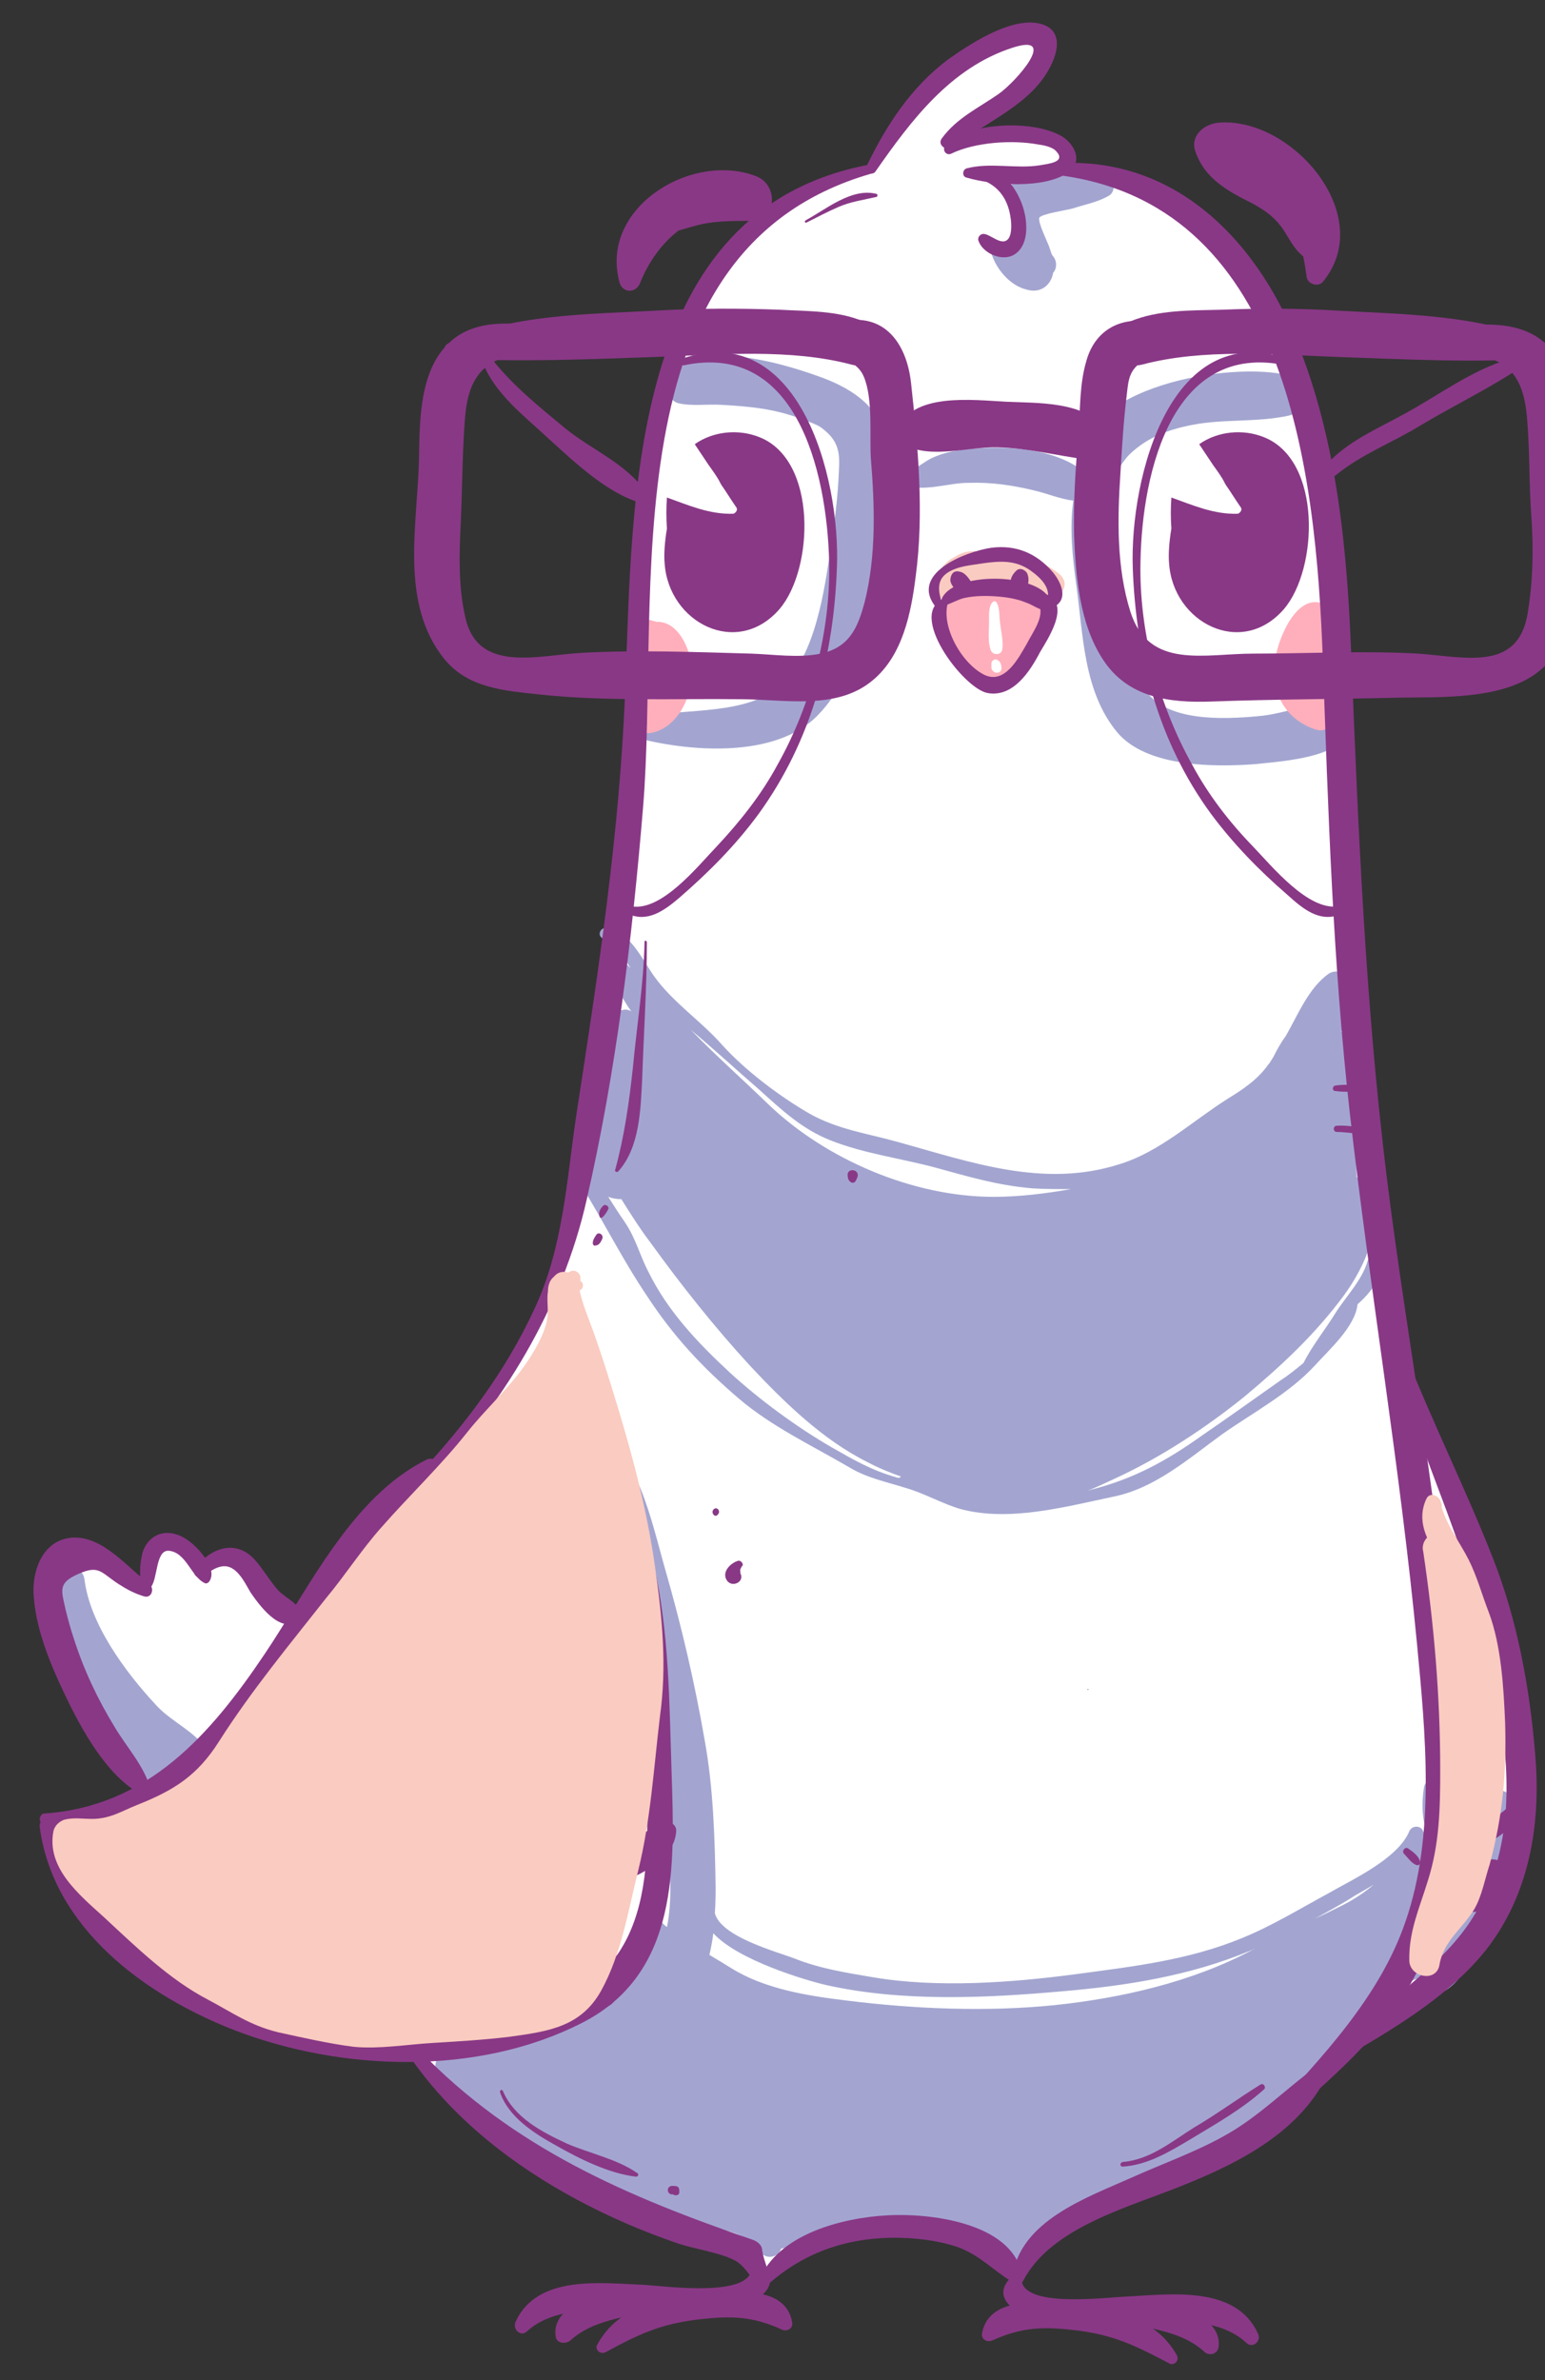 <?xml version="1.0" encoding="UTF-8" standalone="no"?>
<!-- Generator: Adobe Illustrator 21.0.2, SVG Export Plug-In . SVG Version: 6.00 Build 0)  -->

<svg
   xmlns:dc="http://purl.org/dc/elements/1.1/"
   xmlns:cc="http://creativecommons.org/ns#"
   xmlns:rdf="http://www.w3.org/1999/02/22-rdf-syntax-ns#"
   xmlns:svg="http://www.w3.org/2000/svg"
   xmlns="http://www.w3.org/2000/svg"
   xmlns:sodipodi="http://sodipodi.sourceforge.net/DTD/sodipodi-0.dtd"
   xmlns:inkscape="http://www.inkscape.org/namespaces/inkscape"
   version="1.1"
   x="0px"
   y="0px"
   viewBox="0 0 200 308"
   xml:space="preserve"
   id="svg398"
   sodipodi:docname="IlustrasISA_recortado-03.svg"
   width="200"
   height="308"
   inkscape:version="0.92.0 unknown"><rect x="0" y="0" width="200" height="308" fill="#333333" stroke="none"/><defs
     id="defs402" /><sodipodi:namedview
     pagecolor="#ffffff"
     bordercolor="#666666"
     borderopacity="1"
     objecttolerance="10"
     gridtolerance="10"
     guidetolerance="10"
     inkscape:pageopacity="0"
     inkscape:pageshadow="2"
     inkscape:window-width="1256"
     inkscape:window-height="1028"
     id="namedview400"
     showgrid="false"
     inkscape:zoom="0.46084751"
     inkscape:cx="-179.57773"
     inkscape:cy="256.04999"
     inkscape:window-x="47"
     inkscape:window-y="24"
     inkscape:window-maximized="0"
     inkscape:current-layer="svg398" /><style
     type="text/css"
     id="style2">
	.st0{fill:#FFFFFF;}
	.st1{fill:#A3A5D0;}
	.st2{fill:#FACBC0;}
	.st3{fill:#893886;}
	.st4{fill:#DCAAC3;}
	.st5{fill:#FFAFBB;}
	.st6{fill:#B590C2;}
	.st7{fill:#F6AECD;}
	.st8{fill:#FDBD6F;}
	.st9{fill:#893886;stroke:#893886;stroke-miterlimit:10;}
	.st10{fill:#A7CBEB;}
	.st11{fill:#A4CBE8;}
</style><g
     id="Layer_2"
     transform="translate(0,-204.1)" /><g
     id="Layer_3"
     transform="translate(0,-204.1)" /><g
     id="Layer_1"
     transform="translate(-154.064,-102.114)"><polygon
       class="st0"
       points="212.1,290.2 218.1,282.4 223.6,273 226.9,264.2 231.2,250 233.2,238.2 235.2,221.3 237.3,192.8 237.2,176.9 239.5,157.9 244.2,141.7 250.3,133.1 257.4,127.7 265.7,124.3 267,123.8 269.2,119.5 276.2,111.9 282.6,108.4 286.9,106.8 289.1,108.2 287.9,112 281.8,117.2 276.8,120.7 277.5,121.2 282.4,119.5 287.9,120 291.6,121.7 292.5,123.6 300.1,126.4 309.8,131.3 317.6,141.7 321.1,148.8 325,165.2 326.8,189.5 327.3,218.7 329.8,248.4 334,278.4 339.3,289.7 346.2,304.6 351.5,330.2 350.5,339.7 346.8,351.2 336.2,361.1 330.8,364.3 323.2,372.7 313.3,381.1 299.3,386.7 290.2,391.3 285.6,396.1 280.6,392.5 272,390.2 261.7,391 253.2,396.9 250.5,393.4 238.8,390.1 219.8,379.3 208.4,368.4 205.2,367.7 181.8,362.2 168.2,352.2 164.2,348.2 160,337.6 170.4,336.1 172.5,334.7 169.9,330.8 162.6,317.6 160.8,304.2 165.5,303.2 171.6,307.7 173.2,307.2 173.6,303.1 176.8,301.8 179,304.3 180.4,305.2 182.5,304 185.4,304.6 190.5,310.7 193.1,311 202.3,298.7 "
       id="polygon6"
       style="fill:#ffffff" /><g
       id="g394"><path
         class="st1"
         d="m 350.9,336.7 c -0.3,-2.7 -3.9,-4.3 -5.4,-1.5 -0.4,0.7 -0.8,2.8 -1.7,2.9 -0.7,0.1 -2.4,-3.9 -2.7,-4.7 -0.5,-1.1 -2.4,-1.5 -2.7,0 -0.3,1.9 -0.3,4.1 0.4,5.9 -0.2,-0.1 -0.3,-0.1 -0.5,-0.1 -0.1,-0.8 -1.4,-1 -1.8,-0.1 -1.5,3.6 -7.5,6.3 -10.6,8.1 -3.7,2 -7.1,4.1 -11,5.7 -7,2.9 -14.2,3.7 -21.6,4.7 -8.3,1.1 -17.9,1.8 -26.2,0.4 -3.5,-0.6 -6.8,-1.1 -10.1,-2.4 -2.3,-0.9 -9.6,-2.8 -10.4,-5.9 0.1,-1.3 0.1,-2.5 0.1,-3.5 -0.1,-6.2 -0.3,-12.7 -1.4,-18.8 -1.3,-7.5 -3,-14.8 -5.1,-22.1 -1,-3.5 -1.8,-7 -3.2,-10.5 -1.2,-2.9 -3.3,-5.5 -4.5,-8.3 -0.4,-1.1 -1.9,-0.7 -1.7,0.5 0.8,6 3.5,11.9 4.7,18 1.3,6.4 1.9,12.9 3.1,19.4 1.1,5.3 1.7,11 2,16.4 0.2,3.4 0.5,7.3 -0.2,10.7 -0.4,-0.3 -0.8,-0.7 -1.1,-1.1 -0.7,-0.8 -1.8,0.1 -1.7,1 0.1,0.4 0.2,0.8 0.4,1.2 -1.1,2.9 -2.1,5.6 -3.7,7.8 -0.2,0 -0.3,0 -0.5,0 -1.1,0.2 -2.5,1 -3.5,1.5 -1.6,0.8 -3.1,1.3 -4.7,2 -1.2,0.5 -4.7,1.4 -5.1,3.1 -0.1,0 -0.2,0 -0.2,0 -2.5,0.1 -5,0.2 -7.5,0.2 -2.9,0 -3.2,4.1 -0.7,4.8 1.3,2.6 3.9,4.5 6,6.4 2.9,2.6 7.2,3.9 10.7,5.5 3.4,1.5 6.4,4 9.9,5.2 3.7,1.2 11.6,0.7 13.8,4.4 0.5,0.9 1.9,0.9 2.5,0 l 0.2,-0.4 c 5.6,-0.9 10.7,-3.8 16.5,-3.9 4,-0.1 6.7,0.7 9.9,3.1 1.5,1.1 2.6,2.2 4.4,2.4 0.9,0.1 1.8,-1 1.5,-1.9 0,0 0,-0.1 0,-0.1 1.2,-3.2 5.7,-4.2 8.5,-5.2 2.5,-0.9 4.8,-2 7.1,-3.3 5,-2.8 10,-5.1 14.9,-8 4.8,-2.9 7.6,-5.9 10.4,-10.8 1.9,-3.2 4.2,-6.6 5.9,-10.1 0,0.4 0,0.8 0,1.2 0.2,1.3 1.1,2.2 2.5,1.9 0.2,0 0.4,-0.1 0.6,-0.2 0.8,1.5 2.5,2.5 4.1,1.3 2.7,-1.9 3.4,-5.5 4.5,-8.4 1.7,-4.6 5.4,-9.4 4.9,-14.4 z m -60.3,24.9 c -8.8,0.9 -18.2,0.5 -27,-0.6 -5,-0.6 -10.6,-1.5 -14.9,-4.2 -0.8,-0.5 -1.8,-1.1 -2.8,-1.7 0.2,-0.9 0.4,-1.9 0.5,-2.8 3.2,3.5 12,6.1 14.6,6.7 9.8,2.2 20.7,1.7 30.7,0.8 8.2,-0.7 16.4,-2 24.1,-5.2 0.2,-0.1 0.5,-0.2 0.7,-0.3 -0.1,0.1 -0.3,0.1 -0.4,0.2 -7.7,4.1 -16.9,6.2 -25.5,7.1 z M 327.2,349 c -1,0.5 -2,1 -2.9,1.4 1.8,-1 3.5,-1.9 5.2,-3 0.7,-0.4 1.6,-0.9 2.4,-1.4 -1.3,1.1 -2.8,2.1 -4.7,3 z"
         id="path8"
         inkscape:connector-curvature="0"
         style="fill:#a3a5d0" /><path
         class="st1"
         d="m 224.7,358.4 c -4.5,-0.4 -8.9,1.6 -13.5,1.4 -0.1,0 -0.2,0 -0.3,0 -0.4,-0.2 -0.8,-0.4 -1.2,-0.4 -1.6,-0.1 -3,-0.1 -4.4,-0.3 -3.7,-0.7 -7.4,-1.7 -10.7,-3.1 -4.9,-2 -10.2,-3.4 -14.8,-5.9 -1.4,-0.7 -2.8,-1.5 -4.1,-2.3 -2,-3.2 -2.7,-6.9 -3.7,-10.6 -0.2,-0.6 -0.8,-1 -1.3,-0.9 -0.6,-0.7 -1.6,-0.9 -2.7,-0.6 -0.7,0.2 -1.2,0.7 -1.7,1.3 -1.4,-0.4 -2.7,-0.5 -4.1,0.2 -1.1,0.6 -1.4,1.8 -1.2,2.9 1.7,9.4 13.1,16.1 21.2,19.2 5.7,2.2 11.5,3.2 17.3,5.1 2.1,0.7 4.8,1.2 7.3,0.9 5.8,0.8 17.2,1.7 19.8,-4.7 0.3,-1.1 -0.9,-2.2 -1.9,-2.2 z"
         id="path10"
         inkscape:connector-curvature="0"
         style="fill:#a3a5d0" /><path
         class="st1"
         d="m 180,327.5 c -1.7,-1.8 -4.1,-2.9 -5.8,-4.8 -3.9,-4.2 -8.5,-10.4 -9.2,-16.2 -0.2,-1.5 -2.1,-2.3 -3,-0.8 -2.2,3.8 -0.7,8 1.5,11.8 1.1,7.6 5.1,15.7 12.4,17.2 0.9,0.2 2,0.1 2.6,-0.7 0.2,-0.2 0.3,-0.4 0.5,-0.6 0.3,-0.3 0.4,-0.7 0.5,-1.1 0.8,-0.4 1.4,-1.1 1.6,-1.8 0.2,-1.3 -0.3,-2.2 -1.1,-3 z"
         id="path12"
         inkscape:connector-curvature="0"
         style="fill:#a3a5d0" /><path
         class="st2"
         d="m 291.2,176.4 c -2.8,-2.3 -6,-2.4 -9.3,-1.7 -0.4,-1.5 -2.2,-1.4 -3.3,-1 -0.5,0.2 -1,0.5 -1.5,0.8 -0.3,0.2 -0.5,0.4 -0.8,0.7 -0.3,0.3 -0.4,0.7 -0.6,1 -0.3,0.4 -0.3,0.9 -0.1,1.2 -0.6,0.6 -0.9,1.3 -0.5,2 0.2,0.4 0.7,0.3 1,0 0.2,-0.3 1.2,-0.5 1.8,-0.6 0,0 0,0 0,0 -0.1,0.1 -0.1,0.2 -0.2,0.3 0,0 -0.1,0 -0.1,0 -0.1,0 -0.2,0 -0.4,0 -0.9,0.2 0.5,-0.1 0,0 -0.4,0.1 -0.6,0.2 -0.8,0.6 -0.3,0.5 -0.3,1 -0.3,1.5 0.1,1 0.3,2.4 1.2,3.1 0.1,0.4 0.2,0.8 0.4,1.2 0.6,1.3 1.6,3.9 3.1,4.2 0.3,0.1 0.6,-0.1 0.6,-0.4 0.2,-1.4 -0.4,-3 -0.7,-4.3 -0.2,-0.9 -0.6,-1.6 -0.6,-2.5 0,-1.1 0,-2.2 -0.1,-3.3 0,-0.4 -0.3,-0.7 -0.6,-0.9 0.9,-0.1 1.7,-0.1 2.6,-0.2 2.5,-0.1 4.4,0.3 6.6,1.4 2,1.1 4.5,-1.5 2.6,-3.1 z"
         id="path14"
         inkscape:connector-curvature="0"
         style="fill:#facbc0" /><path
         class="st1"
         d="m 297.3,124.4 c -1.3,-0.9 -2.9,-0.6 -4.4,-0.6 -1.5,0 -2.7,0 -3.9,0.7 -0.5,0 -1,0.1 -1.5,0.2 -0.9,0.3 -2,0.3 -2.5,1.4 -0.4,0.9 0.1,2.1 1,2.3 -0.3,0.4 -0.5,1 -0.5,1.6 0,1.1 0.5,2.3 1.1,3.5 -0.5,0 -0.9,0.1 -1.3,0.5 -0.3,0.3 -0.4,0.7 -0.4,1.1 -0.4,-0.4 -0.8,-0.8 -1.1,-1 -0.6,-0.5 -1.7,-0.1 -1.4,0.8 0.6,2 2.4,4.2 4.6,4.7 1.7,0.5 3.1,-0.5 3.4,-2.2 0.4,-0.4 0.5,-1.2 0.2,-1.8 -0.1,-0.2 -0.3,-0.4 -0.4,-0.6 -0.1,-0.3 -0.2,-0.6 -0.3,-0.9 -0.2,-0.6 -1.5,-3.2 -1.3,-3.8 0.2,-0.5 3.6,-1 4.3,-1.2 1.5,-0.5 3.2,-0.8 4.6,-1.6 1.1,-0.5 0.9,-2.3 -0.2,-3.1 z"
         id="path16"
         inkscape:connector-curvature="0"
         style="fill:#a3a5d0" /><path
         class="st1"
         d="m 329.1,195 c -0.1,-0.7 -0.5,-1.6 -1.3,-1.7 -3.6,-0.6 -7.2,1.2 -10.9,1.5 -4.4,0.4 -12.1,0.8 -14.7,-3.6 -2.3,-4 -2.1,-9.7 -3.1,-14.1 -0.9,-4.3 -1.6,-8.3 -1.4,-12.5 0.9,-1.2 1.5,-2.6 2.6,-3.7 2.3,-2.2 5,-3.2 8.1,-3.8 4.1,-0.8 8.4,-0.3 12.5,-1.2 2.6,-0.6 2.5,-4.5 0,-5.2 -7.5,-1.9 -27.4,1.4 -27.3,11.9 -3.4,-2.3 -8.5,-2.7 -12.3,-2.5 -2.1,0.1 -4.4,0.3 -6.4,1.2 -1.2,0.5 -2.1,1.5 -3.4,1.8 -0.9,0.2 -0.9,1.6 0,1.9 2.5,0.7 5.4,-0.4 7.9,-0.4 3,-0.1 5.7,0.3 8.6,1 1.7,0.4 3.3,1.1 5,1.3 -0.5,3.6 -0.1,7.4 0.4,11 0.9,6.4 0.9,13.7 5.3,19 3.8,4.5 12.5,4.5 17.9,4.1 3.4,-0.4 13,-0.8 12.5,-6 z"
         id="path18"
         inkscape:connector-curvature="0"
         style="fill:#a3a5d0" /><path
         class="st1"
         d="m 268.3,157.7 c -1.2,-3.8 -5.1,-5.8 -8.6,-7 -4.5,-1.6 -17,-5.4 -19.1,1.3 -0.3,1 0.4,2.1 1.3,2.3 1.7,0.4 3.7,0.1 5.5,0.2 3.6,0.2 6.9,0.5 10.3,1.8 0.6,0.2 2,0.7 2.6,1.1 2.9,2.1 2.4,4 2.3,6.9 -0.2,3.4 -0.7,6.7 -1.2,10.1 -0.8,5.2 -2.2,13.9 -6.9,17 -5.3,3.5 -12.6,2.2 -18.4,3.8 -1.1,0.3 -1.1,2 0,2.3 6.9,1.9 18.4,2.9 23.9,-2.9 5.6,-5.8 7,-15.9 8,-23.5 0.5,-4.2 1.5,-9.4 0.3,-13.4 z"
         id="path20"
         inkscape:connector-curvature="0"
         style="fill:#a3a5d0" /><path
         class="st1"
         d="m 332.7,265.3 c -0.2,-0.7 -1.3,-0.8 -1.6,0 -0.7,2.5 -2.9,4.7 -4.2,6.8 -1.3,2.1 -3,4.2 -4.1,6.4 -1.1,0.9 -2.1,1.7 -2.9,2.2 -3.4,2.4 -6.9,4.9 -10.4,7.3 -4.5,3.2 -8.7,5.5 -14.2,6.9 -0.1,0 -0.3,0.1 -0.4,0.1 1.1,-0.4 2.3,-1 3.4,-1.5 5.9,-2.7 11.7,-6.5 16.8,-10.6 4.8,-4 9.2,-8.1 12.9,-13.1 2.8,-3.8 5.2,-9.3 3.6,-13.9 -0.3,-0.8 -1.1,-1.3 -1.9,-1.4 -0.2,-2 0.1,-5 -0.1,-6.1 -0.8,-4.1 -0.6,-8.5 -1.7,-12.5 0,-0.1 -0.1,-0.2 -0.2,-0.3 0.8,-1.8 1.4,-3.7 1.5,-5.7 0.1,-1.5 -1.8,-2.6 -3.1,-1.8 -2.6,1.8 -4,5.3 -5.6,8.1 -0.6,0.8 -1.1,1.7 -1.6,2.7 -0.2,0.3 -0.3,0.5 -0.5,0.8 0,0 -0.1,0.1 -0.1,0.1 -1.4,2 -3.2,3.2 -5.3,4.5 -4.6,2.9 -8.8,6.9 -14.1,8.5 -9.8,3.1 -19.2,-0.3 -28.6,-2.9 -3.9,-1.1 -7.8,-1.6 -11.5,-3.7 -3.8,-2.2 -8.2,-5.5 -11.2,-8.8 -2.8,-3.2 -6.4,-5.5 -8.9,-9 -1.6,-2.3 -3.1,-5.7 -6.1,-6.2 -0.9,-0.1 -1.3,1.1 -0.4,1.4 1.1,0.3 2.4,2.1 3.5,3.8 -0.6,-0.6 -1.3,-1.1 -1.5,-1.7 -0.4,-0.9 -1.7,-0.8 -1.7,0.2 -0.1,1.6 0.7,2.8 1.5,4.2 0.6,1 1.1,2 1.8,2.9 -1.2,-0.8 -3,0.6 -2.6,2 0,0.1 0,0.2 0.1,0.2 -0.3,0.3 -0.7,0.7 -0.9,1.2 -1.5,2.9 -1.5,6.7 -2.3,9.8 -0.6,2.2 -1.1,5.1 -0.5,7.4 -0.3,0 -0.6,0.2 -0.8,0.6 0,0.1 -0.1,0.2 -0.1,0.3 -0.2,0.5 0.2,0.9 0.6,1 2.9,4.7 5.4,9.7 8.5,14.3 3.4,5.2 7.1,9.2 11.9,13.3 4.2,3.6 9.5,6.1 14.3,8.9 2.3,1.4 4.9,1.9 7.4,2.7 2.4,0.7 4.6,2 7,2.7 6.3,1.7 13.6,-0.3 19.8,-1.6 5.4,-1.1 9.7,-4.9 14.1,-8.1 4,-2.8 8.7,-5.3 12,-8.9 1.8,-2 5.2,-5 5.5,-7.9 1.6,-1.4 3.5,-3.7 2.9,-5.6 z m -62.6,28 c -3.2,-0.9 -5.6,-2.3 -8.4,-3.9 -4.5,-2.6 -9.4,-6.2 -13.2,-9.7 -4.1,-3.8 -8,-7.9 -10.5,-13 -1.2,-2.3 -1.6,-4.3 -3.1,-6.5 -0.7,-1 -1.4,-2.1 -2.1,-3.2 0.5,0.2 1.1,0.3 1.7,0.3 1.3,2.1 2.6,4.1 3.9,5.8 3.9,5.4 8.2,10.8 12.7,15.7 4.4,4.7 9.4,9.6 15.2,12.5 1.5,0.8 3,1.4 4.4,1.9 -0.2,0.2 -0.4,0.2 -0.6,0.1 z M 282.7,257 c -10.4,0 -21.7,-4.8 -29.2,-12 -3.3,-3.2 -6.8,-6.3 -10,-9.6 2.9,2.4 5.8,5.1 8.7,7.6 3,2.7 5.6,5.2 9.4,6.7 4.3,1.7 9,2.3 13.5,3.5 4.4,1.2 8,2.3 12.6,2.7 1.7,0.1 3.4,0.1 5,0.1 -3.4,0.6 -6.8,1 -10,1 z"
         id="path22"
         inkscape:connector-curvature="0"
         style="fill:#a3a5d0" /><path
         class="st5"
         d="m 287.4,179.3 c -1.2,-0.5 -2.8,-0.6 -4,-0.8 -1.3,-0.3 -2.7,-0.3 -4,-0.1 -1.4,0.2 -3,1 -3.2,2.4 -0.6,0.8 -0.9,1.7 -0.8,2.6 0.2,1.1 1.2,1.8 2,2.4 0.1,0.1 0.2,0.2 0.4,0.3 0.1,0.3 0.1,0.5 0.2,0.8 0.1,0.4 0.4,0.8 0.7,1.1 0,0 0.9,0.7 0.6,0.4 0.3,0.3 0.3,0.7 0.6,1 0.3,0.3 0.7,0.5 1,0.6 0.8,0.3 1.6,0.1 2.3,-0.2 0.1,-0.1 0.2,-0.1 0.3,-0.2 0.8,-0.2 1.4,-0.8 2,-1.4 0.5,-0.6 0.9,-1.4 1.3,-2 0.5,-0.7 1.1,-1.2 1.5,-2 1.3,-1.8 1.1,-4 -0.9,-4.9 z m -5,9.2 c 0,-0.2 0,-0.4 0,-0.5 0,-0.5 0.6,-0.7 0.9,-0.4 0.3,0.2 0.4,0.6 0.4,0.9 0.1,0.9 -1.2,0.9 -1.3,0 z m 1.4,-2.3 c -0.2,0.8 -1.3,0.7 -1.5,0 -0.4,-1.1 -0.2,-2.5 -0.2,-3.7 0,-0.7 -0.1,-2 0.5,-2.5 0.1,-0.1 0.3,-0.1 0.4,0 0.5,0.6 0.4,1.8 0.5,2.5 0.1,1.2 0.5,2.6 0.3,3.7 z"
         id="path24"
         inkscape:connector-curvature="0"
         style="fill:#ffafbb" /><g
         id="g30"><path
           class="st5"
           d="m 243.6,188.7 c -0.1,-2.6 -1.8,-6.3 -4.6,-6.1 -0.1,-0.1 -0.2,-0.1 -0.3,-0.1 -1.2,-0.5 -2.6,0.1 -2.6,1.5 0,3.7 0.5,7.4 0,11 -0.1,1 1,2.1 2,2 3.7,-0.5 5.7,-4.9 5.5,-8.3 z"
           id="path26"
           inkscape:connector-curvature="0"
           style="fill:#ffafbb" /><path
           class="st5"
           d="m 326.4,192.9 c 0.2,-2.5 1.8,-7.7 -0.2,-10.2 0.5,-0.4 0.8,-1.3 0.2,-1.8 -3.9,-3.2 -6.7,3.3 -7.2,6.2 -0.8,4.3 1,8 5.1,9.4 2,0.7 3,-1.7 2,-3.2 0.1,-0.1 0.1,-0.2 0.1,-0.4 z"
           id="path28"
           inkscape:connector-curvature="0"
           style="fill:#ffafbb" /></g><g
         id="g36"><g
           id="g34"><path
             class="st3"
             d="m 266.7,123.4 c -31.3,5.8 -30.7,42.9 -31.7,67.9 -0.7,18.5 -3.5,36.7 -6.3,54.9 -1.3,8.6 -1.7,17.4 -5.5,25.4 -3.7,8 -9,15 -15,21.4 -0.7,0.7 0.4,1.8 1.1,1.1 9.8,-10 17.6,-22.9 20.7,-36.7 3.8,-16.5 5.9,-33.8 7.3,-50.7 2.3,-27.6 -4.8,-72.2 29.5,-82.1 1,-0.3 0.7,-1.4 -0.1,-1.2 z"
             id="path32"
             inkscape:connector-curvature="0"
             style="fill:#893886" /></g></g><g
         id="g42"><g
           id="g40"><path
             class="st3"
             d="m 229.2,276.7 c 1.2,7.6 3.4,15 5.2,22.5 1.9,7.8 2.5,15.6 2.7,23.6 0.2,10.8 3.6,27.4 -5.9,35.3 -10.5,8.8 -29.6,8.1 -41.9,4.2 -12.6,-4 -22.9,-11.7 -28,-24.1 -0.4,-1 -2.2,-1 -2.1,0.3 1.7,13.1 13.6,21.8 25.1,26.3 13.9,5.4 31.6,6 45.1,-0.9 12.6,-6.4 12,-20.3 11.6,-32.5 -0.3,-9 -0.3,-18 -2.3,-26.8 -2.2,-9.6 -6.1,-18.7 -8.3,-28.3 0,-1 -1.4,-0.5 -1.2,0.4 z"
             id="path38"
             inkscape:connector-curvature="0"
             style="fill:#893886" /></g></g><g
         id="g48"><g
           id="g46"><path
             class="st3"
             d="m 159.7,338.1 c 12,2.1 21.2,-5.4 28.1,-14.4 7.8,-10.3 13.9,-21.5 22.8,-31 0.9,-0.9 -0.2,-2.2 -1.3,-1.7 -9.7,4.8 -15.2,16.6 -21,25.2 -7,10.4 -15.1,19.7 -28.5,20.6 -0.6,0 -0.9,1.2 -0.1,1.3 z"
             id="path44"
             inkscape:connector-curvature="0"
             style="fill:#893886" /></g></g><g
         id="g54"><g
           id="g52"><path
             class="st3"
             d="m 182,327.6 c -2.1,2 -4.1,4.1 -6.3,6 1,0.8 1.9,1.5 2.9,2.3 1.5,-2.4 3.5,-4 6.2,-4.9 -0.7,-0.9 -1.5,-1.9 -2.2,-2.8 -1.6,3.1 -3.8,5.4 -6.1,7.9 1,0.8 2.1,1.6 3.1,2.4 1.8,-3 4,-5 7.3,-6.3 -0.7,-1 -1.5,-1.9 -2.2,-2.9 -1.2,2.8 -3.1,4.8 -5.6,6.4 0.8,1 1.6,2.1 2.4,3.1 1.9,-2.3 3.9,-4.5 6.9,-5.3 -0.7,-1 -1.5,-1.9 -2.2,-2.9 -1.4,3.2 -3.7,5.5 -5.9,8.1 1,0.8 2.1,1.6 3.1,2.4 1.5,-2.2 3.1,-4.1 5.4,-5.4 -0.8,-0.6 -1.6,-1.3 -2.4,-1.9 -0.8,3.1 -3.5,5.1 -5.7,7.2 -1.5,1.4 0.7,3.4 2.2,2.2 2.8,-2.2 5.1,-4.9 7.9,-6.9 -0.8,-0.6 -1.6,-1.2 -2.4,-1.8 -1.1,3.7 -4,6.1 -6.6,8.8 0.9,0.9 1.8,1.8 2.7,2.7 2,-2.2 4,-4.4 6.5,-6.2 -1,-0.6 -2,-1.1 -3,-1.7 -0.1,2.8 -2.2,5 -3.9,7 -1.3,1.6 0.5,4.5 2.4,3.1 2.8,-2.1 5,-4.8 7.8,-6.7 -1,-0.7 -1.9,-1.5 -2.9,-2.2 -1,3.7 -4,6.3 -5.5,9.8 -0.8,1.9 1.4,4.1 3.1,2.4 2.4,-2.5 4.4,-5.3 7.3,-7.3 -1,-0.6 -2,-1.1 -3,-1.7 -0.2,2.9 -2.4,5.3 -3.9,7.6 -1.3,1.9 1.6,4 3.1,2.4 2.5,-2.5 4.8,-5.3 7.3,-7.8 -1.1,-0.3 -2.2,-0.6 -3.3,-0.9 1.1,3.1 -3.2,7.3 -4.7,9.9 -1.3,2.3 1.9,4 3.4,2 2.1,-2.8 4.1,-5.7 6.6,-8.1 -1.1,-0.5 -2.3,-0.9 -3.4,-1.4 -0.2,3.8 -2.8,7 -3.9,10.5 -0.7,2.2 2.5,3.4 3.6,1.5 1.6,-2.6 2.6,-5.6 5.3,-7.3 -1,-0.6 -2,-1.1 -3,-1.7 -0.3,3 -1.8,5.7 -3,8.4 -1,2.3 2.1,4.2 3.4,2 1.5,-2.6 2.9,-5.7 5.4,-7.4 -1,-0.6 -2,-1.1 -3,-1.7 -0.3,3.5 -2,6.5 -3.3,9.7 -0.9,2.1 2.5,3.4 3.6,1.5 1.7,-2.8 2.9,-5.9 5.6,-8 -1.1,-0.6 -2.2,-1.3 -3.3,-1.9 -0.6,3.2 -2,6.2 -2.9,9.3 -0.6,2.3 2.4,3.3 3.6,1.5 1.7,-2.4 2.7,-5.2 4.5,-7.6 -1.1,0 -2.3,0 -3.4,0 1.2,2.1 -1.6,6 -2.3,8 -0.7,2.1 2.7,3.6 3.6,1.5 1.4,-3 2.7,-5.8 4.8,-8.4 -1.1,-0.3 -2.2,-0.6 -3.3,-0.9 0.5,2.3 -0.5,4.6 -1,6.8 -0.5,1.9 1.9,3.4 3.3,1.9 2.3,-2.4 2.8,-5.6 4.8,-8.2 -1.2,-0.2 -2.4,-0.3 -3.6,-0.5 0.7,2.2 0,4.5 -0.1,6.7 -0.1,1.9 2.9,2.8 3.7,1 1,-2.2 2,-4.3 3.4,-6.2 -1.2,-0.3 -2.5,-0.7 -3.7,-1 0.1,1.7 0.1,3.5 0.2,5.2 0.1,2.1 2.6,2.5 3.7,1 1.2,-1.7 2.1,-3.4 2.9,-5.3 -1.2,-0.2 -2.4,-0.3 -3.6,-0.5 0.5,2 0.5,3.7 0.4,5.8 -0.1,2.3 3.3,2.6 3.9,0.5 0.5,-1.8 1.2,-3.3 2.2,-4.8 -1.2,-0.3 -2.5,-0.7 -3.7,-1 0.3,1.6 0.2,3.2 -0.4,4.7 -0.6,2.1 2.7,3.6 3.6,1.5 1,-2.1 2,-4.1 3.1,-6.1 -1.2,-0.2 -2.4,-0.3 -3.6,-0.5 0.2,1.2 0.4,2.4 0.5,3.6 0.1,1.5 2.2,2.9 3.4,1.4 0.9,-1.2 1.9,-2.2 2.8,-3.4 -1.2,-0.2 -2.4,-0.3 -3.6,-0.5 0.4,1 0.8,2.1 1.1,3.1 0.3,1.4 2.3,2 3.3,0.9 1,-1.1 1.9,-2.2 2.7,-3.4 1.3,-2.1 -1.9,-3.9 -3.3,-1.9 -0.6,0.9 -1.4,1.8 -2.2,2.6 1.1,0.3 2.2,0.6 3.3,0.9 -0.3,-1.2 -0.6,-1.9 -1.1,-3.1 -0.6,-1.7 -2.6,-1.9 -3.6,-0.5 -0.7,0.8 -1.5,1.7 -2.1,2.6 1.1,0.5 2.3,0.9 3.4,1.4 -0.1,-1.6 -0.4,-3.1 -0.6,-4.7 -0.3,-1.7 -2.9,-1.9 -3.6,-0.5 -1,2 -2.1,4.1 -3.1,6.1 1.2,0.5 2.4,1 3.6,1.5 0.6,-2 0.8,-3.6 0.5,-5.8 -0.2,-2 -2.5,-2.7 -3.7,-1 -1.3,1.8 -2,3.6 -2.6,5.7 1.3,0.2 2.6,0.4 3.9,0.5 0.1,-2.4 0,-4.5 -0.5,-6.8 -0.4,-1.6 -2.9,-2.1 -3.6,-0.5 -0.9,1.9 -1.7,3.6 -2.9,5.3 1.2,0.3 2.5,0.7 3.7,1 0,-1.7 -0.1,-3.5 -0.2,-5.2 -0.1,-2.1 -2.6,-2.6 -3.7,-1 -1.4,2 -2.5,4 -3.4,6.2 1.2,0.3 2.5,0.7 3.7,1 0.1,-2.7 0.7,-5.1 0,-7.8 -0.5,-1.8 -2.6,-1.8 -3.6,-0.5 -1.7,2.3 -2.2,5.3 -4.1,7.4 1.1,0.6 2.2,1.3 3.3,1.9 0.8,-3.2 1.8,-5.6 1,-8.9 -0.3,-1.3 -2.4,-2.1 -3.3,-0.9 -2.3,2.8 -3.9,5.9 -5.4,9.2 1.2,0.5 2.4,1 3.6,1.5 1.2,-3.7 4,-7.2 1.9,-11.1 -0.8,-1.4 -2.6,-1.1 -3.4,0 -1.8,2.4 -2.8,5.1 -4.5,7.6 1.2,0.5 2.4,1 3.6,1.5 0.9,-3.2 2.3,-6.1 2.9,-9.3 0.4,-2 -1.7,-3.2 -3.3,-1.9 -2.9,2.3 -4.3,5.6 -6.2,8.8 1.2,0.5 2.4,1 3.6,1.5 1.5,-3.6 3.2,-6.8 3.5,-10.8 0.1,-1.4 -1.8,-2.5 -3,-1.7 -3.2,2.2 -4.9,5.6 -6.8,8.8 1.1,0.7 2.3,1.3 3.4,2 1.6,-3.4 3.2,-6.6 3.5,-10.4 0.2,-1.5 -1.8,-2.5 -3,-1.7 -3.4,2.2 -4.7,5.4 -6.7,8.8 1.2,0.5 2.4,1 3.6,1.5 1.3,-4 3.9,-7.2 4.1,-11.6 0.1,-1.7 -2.2,-2.6 -3.4,-1.4 -2.7,2.7 -4.9,5.9 -7.2,8.9 1.1,0.7 2.3,1.3 3.4,2 2.1,-3.7 6.8,-8.3 5.1,-12.9 -0.5,-1.4 -2.2,-2 -3.3,-0.9 -2.5,2.5 -4.8,5.3 -7.3,7.8 1,0.8 2.1,1.6 3.1,2.4 2.1,-3.1 4.2,-5.8 4.5,-9.6 0.1,-1.5 -1.8,-2.5 -3,-1.7 -3.2,2.2 -5.4,5.2 -8.1,7.9 1,0.8 2.1,1.6 3.1,2.4 1.7,-3.8 4.7,-6.7 5.9,-10.7 0.4,-1.6 -1.5,-3.3 -2.9,-2.2 -2.8,2 -5.1,4.7 -7.8,6.8 0.8,1 1.6,2.1 2.4,3.1 2.4,-2.9 4.9,-5.8 5,-9.8 0.1,-1.4 -1.7,-2.5 -3,-1.7 -2.8,1.9 -5,4.3 -7.3,6.8 -1.6,1.8 1,4.5 2.7,2.7 3,-3.1 5.8,-6.3 7,-10.6 0.3,-1.2 -1.2,-2.7 -2.4,-1.8 -3,2.3 -5.5,5.2 -8.5,7.5 0.7,0.7 1.5,1.5 2.2,2.2 2.7,-2.6 5.6,-4.9 6.7,-8.5 0.5,-1.5 -1.2,-2.5 -2.4,-1.9 -3,1.4 -5.2,3.7 -7.2,6.3 -1.3,1.8 1.6,4.1 3.1,2.4 2.5,-2.8 5,-5.4 6.5,-8.9 0.6,-1.5 -0.4,-3.4 -2.2,-2.9 -3.6,1.1 -6.2,3.5 -8.6,6.3 -1.4,1.6 0.4,4.3 2.4,3.1 3.1,-1.9 5.6,-4.4 7.1,-7.8 0.6,-1.3 -0.4,-3.7 -2.2,-2.9 -4.2,1.8 -7.3,4.1 -9.6,8.1 -1.1,1.9 1.6,4.1 3.1,2.4 2.5,-2.8 5,-5.3 6.7,-8.7 0.7,-1.4 -0.5,-3.5 -2.2,-2.8 -3.6,1.4 -6.4,3.5 -8.3,6.8 -1.1,1.8 1.5,3.8 2.9,2.3 2.1,-2.2 3.7,-4.7 5.5,-7.1 0.6,-1 -1.2,-2.3 -2.2,-1.4 z"
             id="path50"
             inkscape:connector-curvature="0"
             style="fill:#893886" /></g></g><g
         id="g60"><g
           id="g58"><path
             class="st3"
             d="m 194.4,315.5 c 0.4,-0.4 0.8,-0.8 1.2,-1.2 -0.6,-0.5 -1.2,-0.9 -1.8,-1.4 -1.1,2.6 -2.7,4.6 -4.5,6.8 -1.4,1.7 1,4.2 2.5,2.5 1.5,-1.7 2.9,-3.5 4.4,-5.2 -1,-0.6 -2.1,-1.2 -3.1,-1.8 -0.7,1.9 -1.7,3.5 -2.8,5.3 -1.1,1.8 1.5,3.9 3,2.3 0.8,-1.1 1.9,-2.1 3.1,-2.9 -0.9,-0.7 -1.9,-1.4 -2.8,-2.2 -0.8,2 -1.8,3.9 -2.8,5.8 -1.1,2.1 1.9,3.8 3.2,1.9 0.7,-1.5 1.9,-2.5 3.4,-3.2 -0.7,-0.7 -1.4,-1.4 -2.1,-2.1 -0.2,1.5 -0.7,2.8 -1.5,4 -1.1,1.9 1.6,3.3 2.8,1.7 0.9,-1.1 1.8,-2.2 2.8,-3.1 -0.8,-0.5 -1.6,-0.9 -2.4,-1.4 -0.4,1.3 -0.9,2.5 -1.5,3.6 -0.7,1.3 1,2.6 2.1,1.6 0.9,-0.8 1.8,-1.5 2.6,-2.4 -0.6,-0.3 -1.3,-0.5 -1.9,-0.8 -0.2,1.8 -0.7,3.3 -1.7,4.8 -0.6,1.1 0.8,2.2 1.7,1.3 1.2,-1 2.3,-2 3.6,-2.9 -0.5,-0.4 -1,-0.7 -1.4,-1.1 -0.5,1.5 -1,3 -1.7,4.5 -0.4,0.9 0.7,2 1.4,1.1 0.8,-0.9 1.6,-1.7 2.6,-2.3 -0.5,-0.4 -0.9,-0.7 -1.4,-1.1 -0.3,1.5 -0.4,3 -0.8,4.5 -0.3,1 1,1.7 1.7,1 0.9,-0.9 2,-1.6 3.2,-2 -0.5,-0.4 -1,-0.7 -1.5,-1.1 -0.3,1.4 -0.6,2.9 -1.1,4.3 -0.3,1 1,1.7 1.7,1 0.8,-0.8 1.7,-1.5 2.6,-2.3 -0.6,-0.3 -1.2,-0.5 -1.8,-0.8 -0.1,1.4 -0.4,2.7 -0.8,4.1 -0.3,0.9 0.8,1.8 1.6,1.2 0.9,-0.7 1.9,-1.2 2.9,-1.7 -0.5,-0.2 -1.1,-0.4 -1.6,-0.7 0.3,1.5 0.4,3 0.4,4.5 0,0.8 1,1.5 1.7,1 0.8,-0.6 1.6,-1.2 2.4,-1.8 -0.6,-0.3 -1.1,-0.6 -1.7,-1 0,1 0.2,1.8 0.3,2.8 0,0.6 0.5,1 1.1,1.1 2.4,0.2 3.5,1.1 6,1 0.7,0 0.7,-1.1 0,-1 -0.9,-0.4 -1.8,-0.8 -2.7,-1.2 -0.2,-0.4 -0.4,-0.6 -0.9,-0.7 -1.7,-0.2 -1.4,-0.2 -1.5,-2.1 0,-0.8 -0.9,-1.5 -1.7,-1 -0.8,0.6 -1.6,1.2 -2.4,1.8 0.6,0.3 1.1,0.6 1.7,1 0.1,-1.8 -0.2,-3.3 -0.4,-5.1 -0.1,-0.7 -1.1,-1 -1.6,-0.7 -1,0.6 -2,1.1 -2.9,1.7 0.5,0.4 1.1,0.8 1.6,1.2 0.5,-1.6 0.6,-2.9 0.8,-4.7 0.1,-1 -1.2,-1.3 -1.8,-0.8 -0.9,0.8 -1.7,1.5 -2.5,2.4 0.6,0.3 1.1,0.7 1.7,1 0.4,-1.4 0.6,-2.9 1.1,-4.3 0.2,-0.7 -0.5,-1.5 -1.2,-1.2 -1.6,0.6 -2.6,1.1 -3.8,2.4 0.6,0.3 1.1,0.6 1.7,1 0.4,-1.5 0.5,-3 0.7,-4.5 0.1,-0.7 -0.7,-1.6 -1.4,-1.1 -1.1,0.9 -2,1.5 -2.9,2.6 0.5,0.3 1,0.6 1.5,0.9 0.6,-1.5 1.2,-3 1.8,-4.4 0.4,-0.9 -0.4,-1.8 -1.3,-1.3 -1.6,0.8 -2.9,1.8 -4.2,3 0.6,0.4 1.1,0.9 1.7,1.3 1.1,-2 1.9,-3.6 2.1,-5.9 0.1,-0.8 -1,-1.4 -1.7,-1 -1.1,0.7 -2.1,1.5 -3.1,2.4 0.7,0.5 1.4,1.1 2.1,1.6 0.9,-1.6 1,-2 1.8,-3.9 0.7,-1.5 -0.9,-2.7 -2.2,-1.7 -1.3,1 -2.3,1.9 -3.4,3.1 0.9,0.7 1.7,1.3 2.6,2 1,-1.6 1.5,-3 2,-4.8 0.3,-1.3 -0.8,-2.5 -2.1,-2.1 -2.6,0.7 -4.1,2.5 -5.6,4.6 1.1,0.6 2.1,1.2 3.2,1.9 1.3,-2.2 2.4,-4.3 3.3,-6.6 0.8,-2 -1.9,-2.9 -3.2,-1.9 -1.3,1 -2.4,2 -3.4,3.2 1,0.8 2,1.5 3,2.3 1.2,-2 2.2,-4 3.1,-6.2 0.6,-1.7 -1.9,-3.2 -3.1,-1.8 -1.6,1.9 -3,3.8 -4.5,5.8 1,0.6 2,1.2 3,1.8 1.7,-2.6 3.5,-5.1 3.9,-8.3 0.2,-1.4 -1.8,-1.4 -2.3,-0.3 -0.2,0.5 -0.4,1 -0.5,1.6 -0.8,0.8 0.1,1.4 0.6,0.8 z"
             id="path56"
             inkscape:connector-curvature="0"
             style="fill:#893886" /></g></g><g
         id="g66"><g
           id="g64"><path
             class="st3"
             d="m 219.4,343.5 c 0.7,0 0.7,-1 0,-1 -0.7,-0.1 -0.7,1 0,1 z"
             id="path62"
             inkscape:connector-curvature="0"
             style="fill:#893886" /></g></g><g
         id="g72"><g
           id="g70"><path
             class="st3"
             d="m 219.3,343.2 c 0.7,0.2 1.4,0.5 2,0.9 0.1,0.1 0.3,-0.1 0.2,-0.2 -0.6,-0.5 -1.3,-0.9 -2,-1.2 -0.4,-0.1 -0.5,0.4 -0.2,0.5 z"
             id="path68"
             inkscape:connector-curvature="0"
             style="fill:#893886" /></g></g><g
         id="g78"><g
           id="g76"><path
             class="st3"
             d="m 221.4,343.9 c 1.6,1.2 2.8,1.4 4.7,0.7 -0.5,-0.1 -1,-0.3 -1.5,-0.4 3,2.6 6.5,2.8 10.1,1.4 2.8,-1.1 6.8,-3.2 6.9,-6.6 0,-0.7 -0.7,-1.2 -1.4,-1.1 -2,0.5 -3.5,2.2 -5.3,3.2 -2.6,1.5 -5.8,2.3 -8.6,0.7 -0.4,-0.3 -1.1,-0.3 -1.5,0 -0.9,0.6 -2.3,0.7 -3.3,0.9 -0.6,0.1 -0.5,1 -0.1,1.2 z"
             id="path74"
             inkscape:connector-curvature="0"
             style="fill:#893886" /></g></g><g
         id="g84"><g
           id="g82"><path
             class="st3"
             d="m 173.6,333.8 c -0.8,-3.1 -3.1,-5.5 -4.7,-8.2 -2.2,-3.6 -4,-7.4 -5.3,-11.5 -0.4,-1.2 -0.7,-2.3 -1,-3.5 -0.6,-2.7 -1.1,-3.6 1.6,-4.8 2.7,-1.2 2.9,-0.2 5.2,1.3 1.1,0.7 2,1.2 3.3,1.6 1,0.3 1.4,-1 0.7,-1.6 -2.8,-2.1 -6,-6.2 -9.9,-6 -3.7,0.2 -5.2,3.9 -5.1,7.1 0.2,4.5 2.1,9.1 4,13.1 2.1,4.4 5.5,10.8 10.1,13.1 0.6,0.5 1.3,0 1.1,-0.6 z"
             id="path80"
             inkscape:connector-curvature="0"
             style="fill:#893886" /></g></g><g
         id="g90"><g
           id="g88"><path
             class="st3"
             d="m 172.4,307.7 c 0.1,0 0.3,0 0.4,0 0.3,0.1 0.7,0 0.8,-0.2 0.9,-1.1 0.6,-4.8 2.3,-4.7 2.3,0.2 2.9,3.4 4.7,4.2 0.2,0.1 0.5,-0.1 0.6,-0.3 0.8,-1.3 -0.6,-3.1 -1.4,-4 -1.1,-1.2 -2.6,-2.3 -4.3,-2.2 -1.5,0.1 -2.6,1.2 -3,2.6 -0.2,0.8 -0.3,1.6 -0.3,2.3 0,0.2 0,1.8 0,1.8 -0.2,0.2 0,0.5 0.2,0.5 z"
             id="path86"
             inkscape:connector-curvature="0"
             style="fill:#893886" /></g></g><g
         id="g96"><g
           id="g94"><path
             class="st3"
             d="m 180.3,306.1 c 1.2,-0.8 2.6,-1.9 4,-0.9 1,0.7 1.6,2 2.2,3 1.1,1.6 3.7,5.2 6,3.8 0.4,-0.3 0.7,-0.8 0.5,-1.3 -0.6,-1.4 -2.3,-1.9 -3.2,-3.1 -1,-1.2 -1.8,-2.6 -2.9,-3.8 -2.5,-2.5 -5.5,-1.3 -7.5,1.1 -0.6,0.7 0.1,1.7 0.9,1.2 z"
             id="path92"
             inkscape:connector-curvature="0"
             style="fill:#893886" /></g></g><g
         id="g102"><g
           id="g100"><path
             class="st3"
             d="m 267.4,124.3 c 4.6,-6.6 9.7,-13.4 17.7,-16 6.1,-2 0.5,4.4 -1.8,6 -2.6,1.8 -5.4,3.1 -7.3,5.7 -0.7,0.9 0.7,1.8 1.5,1.2 4.2,-3.4 10.1,-5.5 12.6,-10.6 1.2,-2.4 1.3,-5 -1.8,-5.5 -3.7,-0.6 -8.8,2.8 -11.5,4.7 -4.8,3.6 -8,8.5 -10.6,13.9 -0.2,0.7 0.8,1.2 1.2,0.6 z"
             id="path98"
             inkscape:connector-curvature="0"
             style="fill:#893886" /></g></g><g
         id="g108"><g
           id="g106"><path
             class="st3"
             d="m 277.2,122 c 3.1,-1.5 7.9,-1.8 11.2,-1.2 0.7,0.1 1.9,0.3 2.4,0.9 1.3,1.4 -1,1.6 -2.1,1.8 -3.1,0.5 -6.4,-0.4 -9.5,0.4 -0.6,0.2 -0.6,1.1 0,1.2 3.4,1 10.1,1.5 13.2,-0.7 1.8,-1.3 0.9,-3.5 -0.8,-4.6 -3.6,-2.2 -12.2,-2 -15.2,1.2 -0.4,0.6 0.2,1.3 0.8,1 z"
             id="path104"
             inkscape:connector-curvature="0"
             style="fill:#893886" /></g></g><g
         id="g114"><g
           id="g112"><path
             class="st3"
             d="m 279.7,125 c 3,0.5 4.8,2.3 5.2,5.4 0.1,0.7 0.2,2.3 -0.5,2.8 -0.8,0.6 -2.1,-0.7 -2.9,-0.8 -0.4,-0.1 -0.9,0.3 -0.8,0.8 0.5,1.6 2.8,2.7 4.4,2 1.5,-0.7 1.9,-2.5 1.8,-4 -0.1,-3.5 -3.1,-8.6 -7.3,-7.2 -0.3,0.1 -0.4,0.9 0.1,1 z"
             id="path110"
             inkscape:connector-curvature="0"
             style="fill:#893886" /></g></g><g
         id="g120"><g
           id="g118"><path
             class="st3"
             d="m 290.4,124.7 c 30.2,3.3 34,38.2 34.9,62.7 0.7,19.7 1.3,39.2 3.5,58.8 2.6,22.9 6.5,45.7 8.7,68.7 1.1,11.6 2.4,24.7 -1.5,35.9 -3.3,9.7 -10.9,17.7 -17.8,25.1 -0.8,0.9 0.4,2 1.3,1.3 6.7,-6 13.8,-11.7 18,-19.9 4.7,-9 5.2,-19.4 4.9,-29.4 -0.7,-24.7 -5.9,-49.5 -8.9,-74.1 -2.7,-22.2 -3.6,-44.2 -4.5,-66.4 -0.5,-13.8 -1.8,-28.2 -7.1,-41.2 -5.4,-13.4 -16.2,-24.2 -31.6,-22.9 -0.8,0 -0.8,1.3 0.1,1.4 z"
             id="path116"
             inkscape:connector-curvature="0"
             style="fill:#893886" /></g></g><g
         id="g126"><g
           id="g124"><path
             class="st3"
             d="m 207.2,368.4 c 5.5,7.9 13.2,13.9 21.6,18.4 4.1,2.2 8.5,4.1 12.9,5.6 2.3,0.8 5.6,1.2 7.6,2.3 1.2,0.7 1.8,2 2.8,3 0.7,0.7 1.9,0 1.6,-1 -0.3,-1.1 -0.9,-2.5 -1,-3.6 -0.1,-0.5 -0.6,-0.9 -1.1,-1.1 -16.3,-5.6 -31.1,-11.9 -43.3,-24.6 -0.5,-0.6 -1.6,0.2 -1.1,1 z"
             id="path122"
             inkscape:connector-curvature="0"
             style="fill:#893886" /></g></g><g
         id="g132"><g
           id="g130"><path
             class="st3"
             d="m 253.3,397.9 c 4.7,-4.2 10,-6.1 16.3,-6.2 2.8,0 5.7,0.3 8.4,1.2 2.8,1 4.5,2.9 6.9,4.4 0.7,0.5 1.6,-0.3 1.4,-1.1 -1.5,-6.5 -12,-7.7 -17.3,-7.4 -5.8,0.3 -14.3,2.4 -16.7,8.5 -0.2,0.6 0.6,1 1,0.6 z"
             id="path128"
             inkscape:connector-curvature="0"
             style="fill:#893886" /></g></g><g
         id="g138"><g
           id="g136"><path
             class="st3"
             d="m 286.5,397.3 c 3.7,-7.1 14,-9.6 21,-12.5 7.2,-2.9 14.9,-6.9 18.4,-14.2 0.3,-0.7 -0.4,-1.7 -1.2,-1.2 -4.2,3 -7.7,6.7 -12.3,9.2 -3.8,2.1 -7.8,3.5 -11.8,5.3 -5.8,2.6 -14.6,5.6 -15.5,13 0,0.8 1.1,1.1 1.4,0.4 z"
             id="path134"
             inkscape:connector-curvature="0"
             style="fill:#893886" /></g></g><g
         id="g144"><g
           id="g142"><path
             class="st3"
             d="m 251.4,395.5 c 0,4 -10.9,2.5 -13.9,2.3 -5.5,-0.2 -13.9,-1.4 -16.7,4.8 -0.4,1 0.7,2 1.5,1.2 5.4,-4.9 16.3,-1.6 23.2,-2 2.7,-0.2 11.6,-2.8 6.9,-6.8 -0.3,-0.3 -1,-0.1 -1,0.5 z"
             id="path140"
             inkscape:connector-curvature="0"
             style="fill:#893886" /></g></g><g
         id="g150"><g
           id="g148"><path
             class="st3"
             d="m 227.9,405 c 3.4,-3.1 8.2,-2.9 12.3,-4.5 0.5,-0.2 0.7,-0.9 0.2,-1.3 -3.3,-2 -15.3,-0.1 -14.4,5.3 0.1,0.9 1.3,1 1.9,0.5 z"
             id="path146"
             inkscape:connector-curvature="0"
             style="fill:#893886" /></g></g><g
         id="g156"><g
           id="g154"><path
             class="st3"
             d="m 232.5,406.5 c 4.2,-2.3 7,-3.6 11.8,-4.2 4.2,-0.5 7.1,-0.5 11,1.3 0.7,0.3 1.5,-0.2 1.3,-1 -0.9,-5 -8.2,-3.9 -11.8,-3.5 -5.2,0.6 -10.6,1.3 -13.4,6.4 -0.4,0.6 0.3,1.4 1.1,1 z"
             id="path152"
             inkscape:connector-curvature="0"
             style="fill:#893886" /></g></g><g
         id="g162"><g
           id="g160"><path
             class="st3"
             d="m 285.3,396.5 c -4.7,4 4.1,6.7 6.9,6.8 7,0.4 17.8,-3 23.2,2 0.8,0.8 2,-0.2 1.5,-1.2 -2.8,-6.2 -11.2,-5.1 -16.7,-4.8 -3,0.1 -13.9,1.6 -13.9,-2.3 0,-0.6 -0.6,-0.8 -1,-0.5 z"
             id="path158"
             inkscape:connector-curvature="0"
             style="fill:#893886" /></g></g><g
         id="g168"><g
           id="g166"><path
             class="st3"
             d="m 311.8,405.9 c 0.8,-5.4 -11.1,-7.2 -14.4,-5.3 -0.6,0.3 -0.4,1.1 0.2,1.3 4.1,1.7 8.8,1.4 12.3,4.5 0.5,0.6 1.7,0.5 1.9,-0.5 z"
             id="path164"
             inkscape:connector-curvature="0"
             style="fill:#893886" /></g></g><g
         id="g174"><g
           id="g172"><path
             class="st3"
             d="m 306.4,406.9 c -2.8,-5 -8.2,-5.8 -13.4,-6.4 -3.6,-0.4 -10.8,-1.5 -11.8,3.5 -0.2,0.8 0.6,1.3 1.3,1 4,-1.8 6.8,-1.8 11,-1.3 4.8,0.6 7.6,2 11.8,4.2 0.7,0.5 1.5,-0.3 1.1,-1 z"
             id="path170"
             inkscape:connector-curvature="0"
             style="fill:#893886" /></g></g><g
         id="g180"><g
           id="g178"><path
             class="st3"
             d="m 334.8,277.6 c 1.6,7.9 4.9,15.4 7.6,23 2.7,7.7 4.7,15.4 5.9,23.5 1.3,8.6 1.4,17.3 -3,25.2 -4,7.1 -11,10.7 -16.2,16.6 -0.6,0.7 0.2,1.8 1,1.3 6.3,-3.7 13.5,-8.3 17.6,-14.5 4.6,-6.9 5.8,-15.3 5.1,-23.5 -0.7,-8.6 -2.3,-17.4 -5.5,-25.5 -3.5,-8.9 -7.8,-17.5 -11.3,-26.4 -0.3,-0.7 -1.4,-0.5 -1.2,0.3 z"
             id="path176"
             inkscape:connector-curvature="0"
             style="fill:#893886" /></g></g><g
         id="g186"><g
           id="g184"><path
             class="st3"
             d="m 339.7,346.4 c -0.4,1 -0.6,1.9 -0.7,2.9 -0.1,1.1 1.5,1.4 2,0.5 0.9,-1.4 1.5,-3.1 2.8,-4.2 -0.9,-0.4 -1.7,-0.7 -2.6,-1.1 -0.2,1.4 -0.3,2.8 -0.5,4.2 -0.2,1.8 2.4,2.3 3.2,0.9 0.8,-1.5 1.5,-3 2.4,-4.5 -1.1,-0.3 -2.2,-0.6 -3.4,-0.9 -0.2,1.4 -0.1,2.6 0.2,4 0.3,1.5 2.2,1.7 3.1,0.8 0.9,-0.8 1.7,-1.8 2.5,-2.8 -0.9,0 -1.8,0 -2.8,0 0.9,1 2.8,1.5 3.6,-0.1 0.3,-0.6 0.3,-1.5 -0.3,-2 0,0 0,0 0,0 -0.5,-0.5 -1.2,-0.6 -1.9,-0.2 -0.2,0.1 -0.4,0.3 -0.5,0.5 0.4,-0.3 0.9,-0.5 1.3,-0.8 0,0 0,0 0,0 0.5,0.3 0.9,0.5 1.4,0.8 -0.2,-0.4 -0.5,-0.7 -0.8,-1.1 -0.7,-0.7 -2.1,-0.8 -2.8,0 -0.8,0.9 -1.6,1.9 -2.4,2.9 1,0.3 2.1,0.6 3.1,0.8 -0.3,-1 -0.3,-1.9 -0.2,-3 0.1,-1.8 -2.5,-2.4 -3.4,-0.9 -0.8,1.5 -1.5,3 -2.2,4.6 1.1,0.3 2.1,0.6 3.2,0.9 -0.2,-1.4 0.2,-2.8 0.1,-4.2 -0.1,-1.5 -2,-2.1 -2.8,-0.8 -1,1.6 -1.5,3.3 -2.2,5 0.7,0.2 1.3,0.4 2,0.5 -0.1,-0.9 -0.1,-1.7 -0.1,-2.6 0.2,-0.4 -1,-0.8 -1.3,-0.1 z"
             id="path182"
             inkscape:connector-curvature="0"
             style="fill:#893886" /></g></g><g
         id="g192"><g
           id="g190"><path
             class="st3"
             d="m 339.8,340.2 c 1.3,2.4 3.9,1.9 6,0.9 1.8,-0.9 5.1,-2.9 5.4,-5.2 0,-0.3 -0.2,-0.7 -0.6,-0.6 -2.7,0.9 -6.7,7.2 -9.7,3.9 -0.6,-0.6 -1.5,0.3 -1.1,1 z"
             id="path188"
             inkscape:connector-curvature="0"
             style="fill:#893886" /></g></g><g
         id="g198"><g
           id="g196"><path
             class="st3"
             d="m 307.4,196.3 c 0,0 0,-0.1 0,0 -0.1,-0.1 -0.1,0 0,0 z"
             id="path194"
             inkscape:connector-curvature="0"
             style="fill:#893886" /></g></g><g
         id="g204"><g
           id="g202"><path
             class="st3"
             d="m 212.6,148.5 c 8.8,0.5 17.8,0.1 26.6,-0.2 8.1,-0.3 17.2,-1.1 25.1,1 3.7,1 4.8,-4.2 1.5,-5.6 -3.3,-1.4 -7.2,-1.3 -10.7,-1.5 -5.3,-0.2 -10.6,-0.2 -15.9,0.1 -8.8,0.5 -19.1,0.4 -27.2,4.3 -0.8,0.5 -0.3,1.8 0.6,1.9 z"
             id="path200"
             inkscape:connector-curvature="0"
             style="fill:#893886" /></g></g><g
         id="g210"><g
           id="g208"><path
             class="st3"
             d="m 224.9,144.6 c -4,-0.8 -9.2,-1.3 -12.5,1.7 -4.1,3.6 -4,10.3 -4.1,15.3 -0.2,8.5 -2.5,18.5 3.2,25.7 3.1,3.9 7.9,4.2 12.5,4.7 8.6,0.9 17.3,0.5 25.9,0.6 5.7,0 12.5,1.5 17.2,-2.5 3.8,-3.2 4.9,-8.6 5.5,-13.4 1.1,-8.2 0.3,-16.8 -0.6,-25 -0.6,-5.5 -3.8,-9.5 -9.7,-7.8 -1.3,0.4 -2.2,2.4 -0.9,3.4 1.6,1.3 3.7,1.6 4.5,3.6 1.2,2.9 0.7,7.5 0.9,10.6 0.5,6.1 0.7,12.5 -0.8,18.5 -0.9,3.4 -2,5.9 -5.7,6.7 -2.9,0.6 -6,0.1 -9,0 -7.2,-0.2 -14.7,-0.5 -21.9,-0.1 -5.7,0.3 -13.5,2.7 -15.1,-4.6 -0.9,-3.9 -0.8,-8 -0.6,-12 0.2,-4.3 0.2,-8.7 0.5,-13 0.2,-3.1 0.7,-6.2 3.5,-7.9 2,-1.2 4.8,-1.5 7,-2.3 1.2,-0.3 1.4,-1.9 0.2,-2.2 z"
             id="path206"
             inkscape:connector-curvature="0"
             style="fill:#893886" /></g></g><g
         id="g216"><g
           id="g214"><path
             class="st3"
             d="m 354.1,146.6 c -8.1,-3.8 -18.4,-3.8 -27.1,-4.3 -5,-0.3 -9.9,-0.3 -14.9,-0.1 -3.9,0.1 -8.1,0 -11.7,1.5 -3.3,1.4 -2.2,6.5 1.5,5.6 7.9,-2.1 17,-1.3 25.1,-1 8.8,0.3 17.8,0.8 26.7,0.2 0.8,-0.1 1.4,-1.4 0.4,-1.9 z"
             id="path212"
             inkscape:connector-curvature="0"
             style="fill:#893886" /></g></g><g
         id="g222"><g
           id="g220"><path
             class="st3"
             d="m 341.3,146.8 c 2.2,0.8 5,1.2 7,2.3 2.8,1.6 3.3,4.9 3.5,7.9 0.3,4 0.2,8 0.5,12 0.3,4.3 0.2,8.4 -0.5,12.6 -1.3,7.5 -8.2,5.5 -14.2,5.1 -7.1,-0.4 -14.3,0 -21.3,0 -6.3,0 -13.5,2.1 -15.9,-5.4 -1.8,-5.7 -1.7,-12 -1.3,-17.9 0.2,-3.3 0.4,-6.7 0.8,-10 0.2,-1.6 0.2,-3 1.5,-4.1 0.8,-0.7 2.1,-0.9 3,-1.6 1.3,-1 1.3,-3.2 -0.5,-3.7 -4.2,-1.2 -8,0.5 -9.2,4.8 -0.9,3 -0.8,6.3 -1,9.3 -0.4,4.4 -0.7,8.8 -0.6,13.2 0.2,5.3 0.7,11.5 3.7,16.1 3.2,5 8.6,5.7 14.1,5.5 8,-0.3 16.1,-0.3 24.1,-0.5 5.5,-0.1 13.3,0.3 18,-3.2 7.2,-5.5 5.5,-15.9 5.2,-23.7 -0.3,-5.6 0.5,-12.3 -2.7,-17.3 -3,-4.7 -9.2,-4.5 -14,-3.5 -1.3,0.2 -1.1,1.7 -0.2,2.1 z"
             id="path218"
             inkscape:connector-curvature="0"
             style="fill:#893886" /></g></g><g
         id="g228"><g
           id="g226"><path
             class="st3"
             d="m 270.5,159.2 c 3.2,2.6 8.8,0.7 12.7,0.8 4,0.1 7.7,1.1 11.7,1.6 1.9,0.2 3.3,-2.4 2.3,-3.9 -2.7,-3.7 -8.8,-3.4 -12.9,-3.6 -4.2,-0.2 -12.4,-1.3 -14.1,3.8 -0.2,0.4 -0.1,1 0.3,1.3 z"
             id="path224"
             inkscape:connector-curvature="0"
             style="fill:#893886" /></g></g><g
         id="g234"><g
           id="g232"><path
             class="st3"
             d="m 216.5,148.9 c 1.6,4.2 5.4,7 8.6,10 3.2,2.9 7.2,6.7 11.3,8.1 0.8,0.3 1.6,-0.7 1.1,-1.4 -2.3,-3.4 -7,-5.4 -10.2,-8 -3.5,-2.9 -6.9,-5.6 -9.7,-9.2 -0.4,-0.7 -1.4,-0.1 -1.1,0.5 z"
             id="path230"
             inkscape:connector-curvature="0"
             style="fill:#893886" /></g></g><g
         id="g240"><g
           id="g238"><path
             class="st3"
             d="m 349.4,148.6 c -4.8,1.4 -9,4.6 -13.4,7 -3.6,2 -7.5,3.6 -10.3,6.7 -0.8,0.9 0.4,2 1.3,1.3 3.3,-2.7 7.3,-4.2 10.9,-6.4 4,-2.4 8.3,-4.5 12.2,-7 0.8,-0.5 0.3,-1.9 -0.7,-1.6 z"
             id="path236"
             inkscape:connector-curvature="0"
             style="fill:#893886" /></g></g><g
         id="g246"><g
           id="g244"><path
             class="st3"
             d="m 276.2,180.5 c 0.9,-0.2 1.8,-0.8 2.7,-1 1.4,-0.3 2.8,-0.3 4.2,-0.2 1.3,0.1 2.6,0.3 3.8,0.8 0.9,0.3 1.7,1 2.6,1 0.3,0 0.6,-0.3 0.6,-0.6 0.1,-4.4 -13.7,-4.8 -14.3,-0.3 -0.2,0.2 0.1,0.3 0.4,0.3 z"
             id="path242"
             inkscape:connector-curvature="0"
             style="fill:#893886" /></g></g><g
         id="g252"><g
           id="g250"><path
             class="st3"
             d="m 276.3,179.6 c -4.9,1.8 2.4,11.6 5.6,12.2 3.3,0.6 5.5,-2.8 6.8,-5.3 1,-1.7 3.9,-6 1,-7.4 -0.8,-0.4 -1.8,0.4 -1.2,1.2 0.9,1.5 -0.8,3.7 -1.5,5.1 -1.1,1.9 -2.9,5.4 -5.6,4 -2.9,-1.5 -5.6,-6.3 -4.6,-9.4 0.1,-0.2 -0.2,-0.5 -0.5,-0.4 z"
             id="path248"
             inkscape:connector-curvature="0"
             style="fill:#893886" /></g></g><g
         id="g258"><g
           id="g256"><path
             class="st3"
             d="m 276.1,180.4 c -0.8,-2.2 -0.8,-3.8 1.7,-4.7 1.1,-0.4 2.4,-0.5 3.6,-0.7 2.2,-0.3 4.1,-0.4 6,0.9 1.4,1 2.8,2.3 2.2,4.1 -0.2,0.5 0.4,0.9 0.8,0.7 2.1,-1 1,-3.3 -0.1,-4.6 -2.1,-2.4 -4.7,-3.5 -7.9,-3.1 -3.4,0.5 -10.8,3.4 -7.1,7.8 0.4,0.3 1,0 0.8,-0.4 z"
             id="path254"
             inkscape:connector-curvature="0"
             style="fill:#893886" /></g></g><g
         id="g264"><g
           id="g262"><path
             class="st3"
             d="m 277.1,177 c -0.1,0.5 0.3,1 0.6,1.4 0.4,0.4 0.8,0.6 1.4,0.6 0.7,0.1 1.2,-0.8 0.8,-1.4 -0.4,-0.6 -0.9,-1.4 -1.6,-1.5 -0.7,-0.2 -1.1,0.2 -1.2,0.9 z"
             id="path260"
             inkscape:connector-curvature="0"
             style="fill:#893886" /></g></g><g
         id="g270"><g
           id="g268"><path
             class="st3"
             d="m 285.7,175.9 c -0.7,0.6 -1.1,1.5 -0.6,2.4 0.4,0.7 1.4,0.6 1.8,0 0.3,-0.5 0.4,-1.2 0.2,-1.8 -0.1,-0.5 -0.9,-1 -1.4,-0.6 z"
             id="path266"
             inkscape:connector-curvature="0"
             style="fill:#893886" /></g></g><g
         id="g276"><g
           id="g274"><path
             class="st3"
             d="m 241.7,149.6 c 15.4,-4 19.4,13.5 19.7,25.2 0.2,9 -2.3,18.5 -6.7,26.3 -2.1,3.9 -4.9,7.4 -7.9,10.6 -2.4,2.5 -7.1,8.4 -11,7.7 -0.6,-0.1 -1.1,0.7 -0.4,1 2.5,1.1 4.6,-0.4 6.6,-2.1 3.8,-3.3 7.3,-6.8 10.3,-10.9 6.8,-9.4 9.7,-20.4 10.1,-31.8 0.5,-11.7 -5,-32.9 -20.8,-26.8 -0.6,0.2 -0.4,1 0.1,0.8 z"
             id="path272"
             inkscape:connector-curvature="0"
             style="fill:#893886" /></g></g><g
         id="g282"><g
           id="g280"><path
             class="st3"
             d="m 321.5,148.8 c -15.9,-6.1 -21.2,15.2 -20.8,26.8 0.4,11.4 3.3,22.5 10.1,31.8 2.9,3.9 6.2,7.3 9.9,10.5 2,1.8 4.2,3.7 7,2.5 0.6,-0.3 0.1,-1.1 -0.4,-1 -3.9,0.6 -8.6,-5.2 -11,-7.7 -3.1,-3.2 -5.8,-6.7 -7.9,-10.6 -4.4,-7.9 -6.9,-17.3 -6.7,-26.3 0.2,-11.7 4.2,-29.2 19.7,-25.2 0.4,0.2 0.6,-0.6 0.1,-0.8 z"
             id="path278"
             inkscape:connector-curvature="0"
             style="fill:#893886" /></g></g><path
         class="st3"
         d="m 252.4,158.7 c -2.7,-1.1 -6,-0.8 -8.4,0.9 0.6,0.9 1.2,1.8 1.8,2.7 0.5,0.7 1.1,1.5 1.5,2.3 0,0.1 0.1,0.1 0.1,0.2 0.7,1 1.3,2 2,3 0.2,0.3 -0.1,0.7 -0.4,0.8 -3.1,0.1 -5.8,-1.1 -8.6,-2.1 -0.1,1.3 -0.1,2.7 0,4 -0.3,1.8 -0.4,3.4 -0.3,4.5 0.5,7.7 9.4,12.3 14.9,5.9 4.4,-5.2 4.9,-19.2 -2.6,-22.2 z"
         id="path284"
         inkscape:connector-curvature="0"
         style="fill:#893886" /><path
         class="st3"
         d="m 317.7,158.7 c -2.7,-1.1 -6,-0.8 -8.4,0.9 0.6,0.9 1.2,1.8 1.8,2.7 0.5,0.7 1.1,1.5 1.5,2.3 0,0.1 0.1,0.1 0.1,0.2 0.7,1 1.3,2 2,3 0.2,0.3 -0.1,0.7 -0.4,0.8 -3.1,0.1 -5.8,-1.1 -8.6,-2.1 -0.1,1.3 -0.1,2.7 0,4 -0.3,1.8 -0.4,3.4 -0.3,4.5 0.5,7.7 9.4,12.3 14.9,5.9 4.4,-5.2 4.9,-19.2 -2.6,-22.2 z"
         id="path286"
         inkscape:connector-curvature="0"
         style="fill:#893886" /><g
         id="g292"><g
           id="g290"><path
             class="st3"
             d="m 236.9,138.8 c 2.1,-5.4 7.4,-10.6 13.5,-8.2 0.3,-1.9 0.5,-3.9 0.8,-5.8 -4.3,-0.1 -12.4,-0.1 -13.2,5.5 -0.1,0.9 0.4,2.2 1.6,2.1 1.9,-0.2 3.6,-0.9 5.4,-1.3 2,-0.4 4.1,-0.4 6.1,-0.4 3.6,0.1 3.8,-4.7 0.8,-5.8 -8.4,-3.2 -20.4,4.2 -17.6,13.9 0.5,1.3 2.1,1.2 2.6,0 z"
             id="path288"
             inkscape:connector-curvature="0"
             style="fill:#893886" /></g></g><g
         id="g298"><g
           id="g296"><path
             class="st3"
             d="m 325.3,138.6 c 7.1,-8.6 -4.1,-21.5 -13.6,-20.6 -1.8,0.2 -3.6,1.7 -2.9,3.7 1.2,3.5 4.1,5.1 7.3,6.7 1.7,0.9 3.1,1.9 4.2,3.6 1,1.6 1.7,3.1 3.5,3.9 0.8,0.4 1.7,-0.1 1.8,-1 0.3,-3.4 -1.1,-6.9 -3.6,-9.1 -1.9,-1.7 -6.5,-3.1 -7.4,-5.7 -1,1.2 -1.9,2.5 -2.9,3.7 7.8,-0.8 10.7,7.8 11.5,14.1 0.1,1 1.5,1.4 2.1,0.7 z"
             id="path294"
             inkscape:connector-curvature="0"
             style="fill:#893886" /></g></g><g
         id="g304"><g
           id="g302"><path
             class="st3"
             d="m 237.5,224 c -0.1,5.4 -1,10.8 -1.5,16.2 -0.5,4.6 -1.1,8.9 -2.3,13.3 -0.1,0.2 0.2,0.4 0.4,0.2 2.8,-3.1 2.9,-8.1 3.1,-12.1 0.2,-5.9 0.6,-11.7 0.6,-17.6 -0.1,-0.2 -0.3,-0.2 -0.3,0 z"
             id="path300"
             inkscape:connector-curvature="0"
             style="fill:#893886" /></g></g><g
         id="g310"><g
           id="g308"><path
             class="st3"
             d="m 232.1,258.2 c -0.4,0.4 -0.6,0.9 -0.4,1.4 0.1,0.2 0.3,0.1 0.4,0 0.3,-0.3 0.5,-0.6 0.7,-1 0.2,-0.3 -0.4,-0.8 -0.7,-0.4 z"
             id="path306"
             inkscape:connector-curvature="0"
             style="fill:#893886" /></g></g><g
         id="g316"><g
           id="g314"><path
             class="st3"
             d="m 231.2,262 c -0.2,0.3 -0.4,0.6 -0.4,1 0,0.2 0.2,0.4 0.3,0.3 0.5,0 0.7,-0.4 0.9,-0.8 0.3,-0.6 -0.5,-1.1 -0.8,-0.5 z"
             id="path312"
             inkscape:connector-curvature="0"
             style="fill:#893886" /></g></g><g
         id="g322"><g
           id="g320"><path
             class="st3"
             d="m 326.9,243.3 c 0.6,0.1 1.2,0.1 1.8,0.1 0.5,0 1,0.1 1.3,-0.3 0.1,-0.1 0.1,-0.3 0,-0.3 -0.4,-0.3 -0.9,-0.3 -1.3,-0.3 -0.6,0 -1.2,0 -1.8,0.1 -0.4,0.1 -0.4,0.7 0,0.7 z"
             id="path318"
             inkscape:connector-curvature="0"
             style="fill:#893886" /></g></g><g
         id="g328"><g
           id="g326"><path
             class="st3"
             d="m 327.1,248.6 c 1.4,0 2.7,0.4 4.1,0 0.3,-0.1 0.2,-0.4 -0.1,-0.4 -1.3,-0.2 -2.6,-0.5 -4,-0.4 -0.5,0 -0.5,0.8 0,0.8 z"
             id="path324"
             inkscape:connector-curvature="0"
             style="fill:#893886" /></g></g><g
         id="g334"><g
           id="g332"><path
             class="st3"
             d="m 335.8,342 c 0.5,0.5 1,1.3 1.7,1.5 0.2,0 0.4,-0.1 0.4,-0.3 0,-0.8 -1,-1.5 -1.6,-1.9 -0.4,-0.2 -0.8,0.4 -0.5,0.7 z"
             id="path330"
             inkscape:connector-curvature="0"
             style="fill:#893886" /></g></g><g
         id="g340"><g
           id="g338"><path
             class="st3"
             d="m 299.4,382.5 c 3.2,-0.2 6,-1.9 8.7,-3.5 3.3,-2 6.7,-3.9 9.6,-6.5 0.3,-0.3 -0.1,-0.9 -0.5,-0.6 -2.9,1.8 -5.6,3.8 -8.5,5.5 -2.9,1.8 -5.7,4.2 -9.3,4.5 -0.4,0.1 -0.4,0.6 0,0.6 z"
             id="path336"
             inkscape:connector-curvature="0"
             style="fill:#893886" /></g></g><g
         id="g346"><g
           id="g344"><path
             class="st3"
             d="m 294.9,320.8 c 0.1,0 0.1,-0.1 0,-0.1 -0.1,0 -0.1,0.1 0,0.1 z"
             id="path342"
             inkscape:connector-curvature="0"
             style="fill:#893886" /></g></g><g
         id="g352"><g
           id="g350"><path
             class="st3"
             d="m 246.4,298.1 c 0,0 0.1,0.1 0.1,0.1 0.1,0.1 0.3,0.1 0.4,0 0,0 0.1,-0.1 0.1,-0.1 0.3,-0.3 0.1,-0.8 -0.3,-0.8 -0.4,0.1 -0.5,0.5 -0.3,0.8 z"
             id="path348"
             inkscape:connector-curvature="0"
             style="fill:#893886" /></g></g><g
         id="g358"><g
           id="g356"><path
             class="st3"
             d="m 249.9,305.7 c 0,0.1 0,0 -0.1,-0.2 0,0.3 0,0.3 0.1,0.2 0,-0.3 0,-0.4 -0.1,-0.6 0,0.1 0,0.3 0,0.4 0.1,-0.3 0.2,-0.6 0.4,-0.8 0.1,-0.3 -0.3,-0.7 -0.6,-0.6 -1,0.3 -2.2,1.5 -1.4,2.6 0.7,0.9 2.3,0.1 1.7,-1 z"
             id="path354"
             inkscape:connector-curvature="0"
             style="fill:#893886" /></g></g><g
         id="g364"><g
           id="g362"><path
             class="st3"
             d="m 263.8,254.3 c 0,0.3 0.1,0.6 0.4,0.8 0.1,0.1 0.4,0.1 0.5,0 0.2,-0.2 0.3,-0.5 0.4,-0.8 0.1,-1 -1.5,-1 -1.3,0 z"
             id="path360"
             inkscape:connector-curvature="0"
             style="fill:#893886" /></g></g><g
         id="g370"><g
           id="g368"><path
             class="st3"
             d="m 218.8,372.9 c 1.1,3.2 4.4,5.3 7.3,6.9 3,1.7 6.8,3.6 10.3,4 0.3,0 0.4,-0.4 0.1,-0.5 -2.6,-1.8 -6.1,-2.5 -9.1,-3.8 -3.2,-1.5 -6.7,-3.3 -8.2,-6.7 -0.1,-0.4 -0.5,-0.2 -0.4,0.1 z"
             id="path366"
             inkscape:connector-curvature="0"
             style="fill:#893886" /></g></g><g
         id="g376"><g
           id="g374"><path
             class="st3"
             d="m 241.1,386.1 c -0.1,0 0.1,0 0.2,0 -0.1,-0.1 -0.2,-0.2 -0.3,-0.2 0,0 0,0 0.1,0.1 0.2,0.3 0.8,0.3 0.9,-0.1 0,0 0,-0.1 0,-0.1 0,-0.2 0,-0.4 -0.1,-0.6 -0.2,-0.2 -0.4,-0.2 -0.7,-0.2 -0.9,-0.1 -0.9,1.1 -0.1,1.1 z"
             id="path372"
             inkscape:connector-curvature="0"
             style="fill:#893886" /></g></g><g
         id="g382"><g
           id="g380"><path
             class="st3"
             d="m 230.6,299.2 c 1.2,3.6 0.8,7.1 1.5,10.7 0.1,0.3 0.5,0.3 0.5,0 0.7,-3.6 -0.4,-7.6 -1.8,-10.8 0,-0.2 -0.2,-0.1 -0.2,0.1 z"
             id="path378"
             inkscape:connector-curvature="0"
             style="fill:#893886" /></g></g><g
         id="g388"><g
           id="g386"><path
             class="st3"
             d="m 258.5,130.9 c 1.4,-0.7 2.7,-1.4 4.1,-2 1.6,-0.7 3.2,-0.9 4.9,-1.3 0.2,0 0.2,-0.4 0,-0.4 -3.2,-0.8 -6.5,2 -9.1,3.4 -0.3,0.2 -0.1,0.4 0.1,0.3 z"
             id="path384"
             inkscape:connector-curvature="0"
             style="fill:#893886" /></g></g><path
         class="st2"
         d="m 238.9,305.2 c -1.1,-8.1 -3.3,-16 -5.7,-23.7 -0.7,-2.3 -1.5,-4.7 -2.3,-7 -0.2,-0.6 -1.5,-3.7 -1.8,-5.4 0.5,-0.2 0.6,-0.9 0.1,-1.2 0,-0.1 0,-0.3 0,-0.4 0,-0.7 -0.8,-1.2 -1.4,-0.8 -0.1,0 -0.1,0.1 -0.2,0.1 -0.6,-0.2 -1.3,-0.1 -1.8,0.5 -0.1,0.1 -0.2,0.2 -0.3,0.3 -0.4,0.5 -0.5,1.1 -0.5,1.6 -0.2,1.2 0.1,2.3 -0.1,3.6 -0.3,1.9 -1.7,4.3 -2.9,6 -2.1,3 -5.1,5.7 -7.4,8.6 -3.4,4.3 -7.5,8.2 -11.1,12.3 -2.6,2.9 -4.7,6.2 -7.2,9.2 -4.8,6.1 -9.7,12 -13.9,18.6 -2.8,4.4 -5.8,6.3 -10.6,8.2 -2,0.8 -3.5,1.8 -5.8,1.8 -1.3,0 -2.4,-0.2 -3.6,0.1 -0.6,0.2 -1.2,0.7 -1.4,1.4 -1,4.8 3.3,8.3 6.5,11.2 4.2,3.9 8.5,8.1 13.5,10.7 3.2,1.7 5.4,3.3 9,4.2 3.2,0.7 6.7,1.5 9.9,1.9 3.3,0.3 6.8,-0.3 10.1,-0.5 3.3,-0.2 6.7,-0.4 10,-0.8 5.1,-0.7 9.3,-1.3 11.9,-6 2.6,-4.7 3.5,-10.4 4.8,-15.6 1.6,-6.5 2,-13.3 2.8,-19.9 0.9,-6.5 0.3,-12.7 -0.6,-19 z"
         id="path390"
         inkscape:connector-curvature="0"
         style="fill:#facbc0" /><path
         class="st2"
         d="m 348.9,325 c -0.2,-4.6 -0.5,-9.9 -2.1,-14.2 -0.9,-2.3 -1.5,-4.6 -2.6,-6.8 -1.1,-2.2 -2.8,-4.4 -3.5,-6.8 0,-0.1 0,-0.3 0,-0.4 -0.1,-0.2 -0.1,-0.3 -0.2,-0.5 -0.3,-0.7 -1.4,-1.1 -1.8,-0.2 -0.8,1.7 -0.6,3.4 0.1,5 -0.4,0.4 -0.7,1.1 -0.5,1.8 1.4,9.4 2.2,18.7 2.2,28.3 0,5 -0.1,9.6 -1.6,14.3 -1.1,3.6 -2.5,6.6 -2.4,10.4 0.1,2.1 3.5,2.8 3.9,0.5 0.5,-3.1 3,-4.7 4.5,-7.2 1,-1.7 1.4,-4 2,-5.8 1.7,-6.3 2.2,-11.9 2,-18.4 z"
         id="path392"
         inkscape:connector-curvature="0"
         style="fill:#facbc0" /></g></g><g
     id="Layer_4"
     transform="translate(0,-204.1)" /></svg>